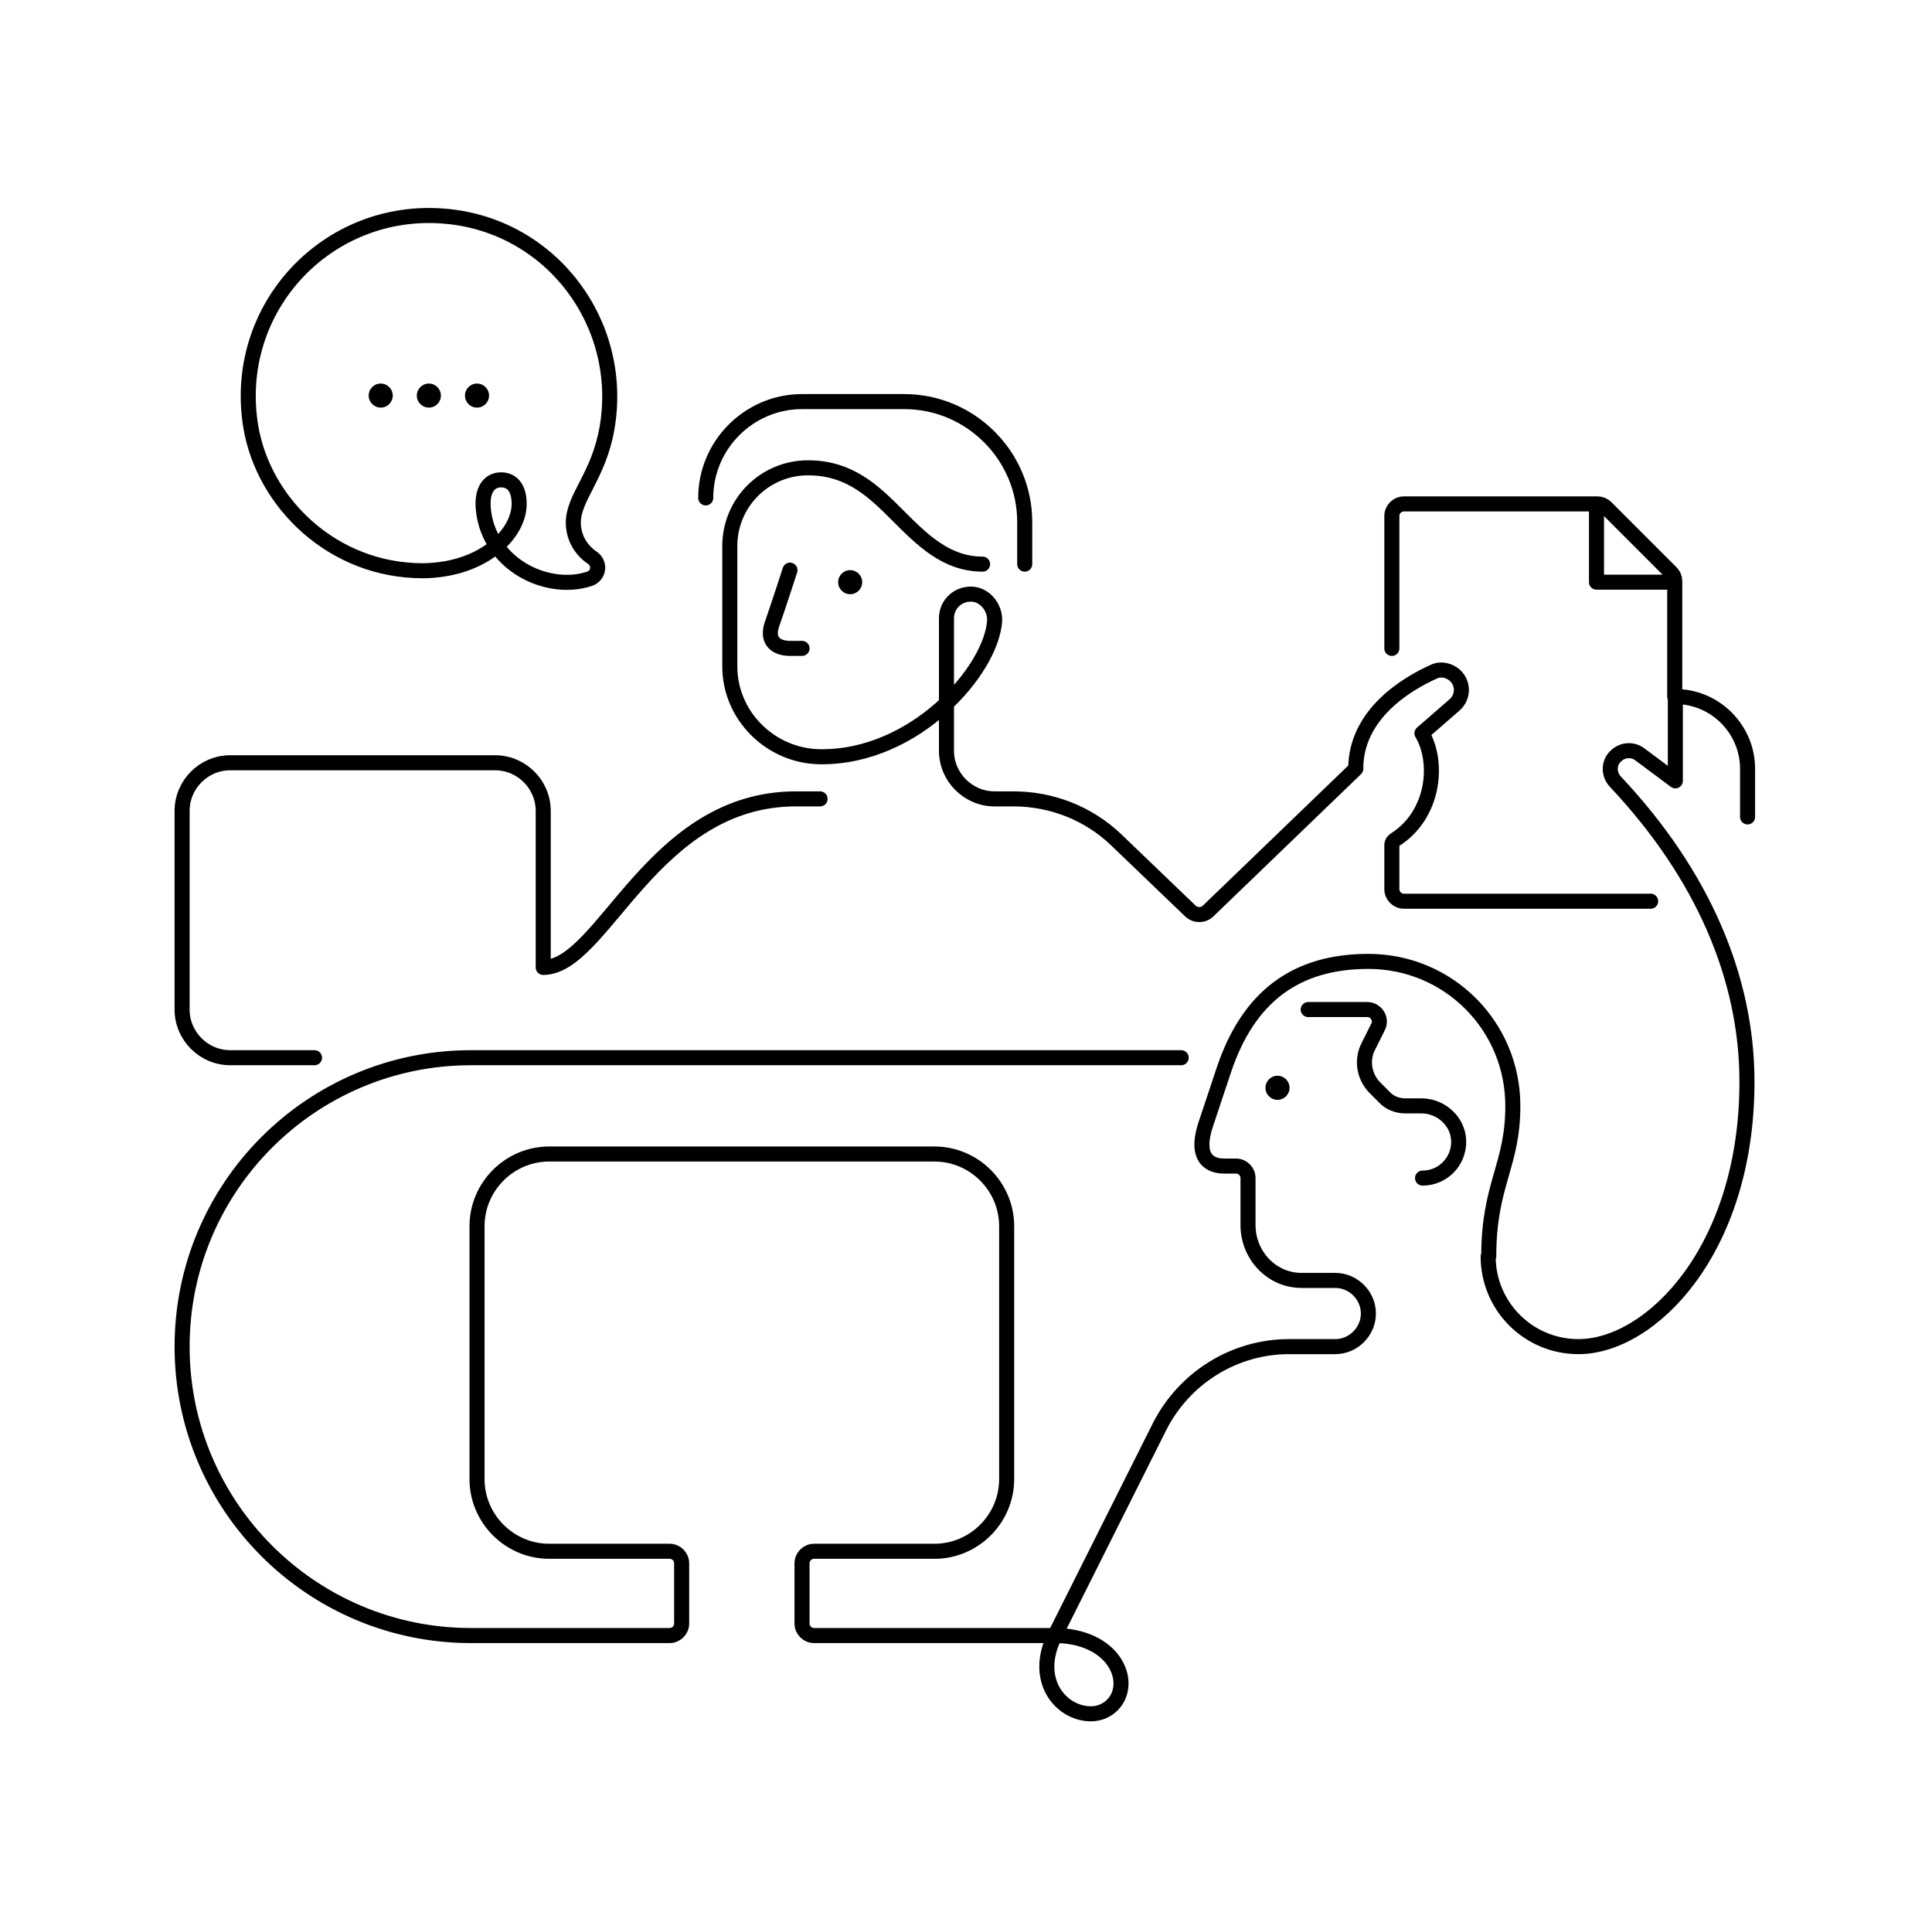 <svg width="321" height="320" viewBox="0 0 321 320" fill="none" xmlns="http://www.w3.org/2000/svg">
<path d="M131.256 94.72C131.256 94.72 129.056 101.52 128.256 103.72C127.256 106.72 129.256 107.72 131.256 107.72H133.256M163.256 93.72C157.256 93.72 153.256 89.72 149.256 85.72C145.256 81.72 141.256 77.72 134.256 77.72C127.056 77.72 121.256 83.52 121.256 90.72V110.72C121.256 118.92 128.056 125.62 136.256 125.72C152.056 125.92 164.756 111.32 165.256 103.12C165.356 101.02 163.756 98.92 161.656 98.72C159.256 98.52 157.256 100.32 157.256 102.72V124.72C157.256 129.12 160.856 132.72 165.256 132.72H168.356C174.756 132.72 180.856 135.12 185.456 139.52L197.856 151.42C198.656 152.12 199.856 152.12 200.656 151.42L225.256 127.72C225.256 118.52 233.956 113.52 238.156 111.62C239.356 111.02 240.856 111.32 241.856 112.32C243.156 113.62 243.156 115.82 241.656 117.12L236.256 121.82C239.156 126.72 238.256 135.42 231.756 139.52C231.456 139.72 231.256 140.02 231.256 140.32V147.72C231.256 148.82 232.156 149.72 233.256 149.72H274.256M117.256 82.72C117.256 73.92 124.456 66.72 133.256 66.72C138.256 66.72 150.256 66.72 150.256 66.72C161.256 66.72 170.256 75.72 170.256 86.72V93.72M175.256 271.72H135.256C134.156 271.72 133.256 270.82 133.256 269.72V259.72C133.256 258.62 134.156 257.72 135.256 257.72H155.256C161.856 257.72 167.256 252.32 167.256 245.72V203.72C167.256 197.12 161.856 191.72 155.256 191.72H91.256C84.656 191.72 79.256 197.12 79.256 203.72V245.72C79.256 252.32 84.656 257.72 91.256 257.72H111.256C112.356 257.72 113.256 258.62 113.256 259.72V269.72C113.256 270.82 112.356 271.72 111.256 271.72H78.256C51.756 271.72 30.256 250.22 30.256 223.72C30.256 197.22 51.756 175.72 78.256 175.72H196.256M175.256 271.72L192.656 237.02C196.756 228.92 205.056 223.72 214.156 223.72H221.856C224.856 223.72 227.356 221.22 227.356 218.22C227.356 215.22 224.856 212.72 221.856 212.72H216.256C211.256 212.72 207.356 208.52 207.356 203.52V195.72C207.356 194.62 206.456 193.72 205.356 193.72H203.356C201.356 193.72 198.356 192.72 200.356 186.72L203.356 177.72C207.456 165.52 215.356 159.72 227.356 159.72C240.656 159.72 251.356 170.42 251.356 183.72C251.356 193.72 247.356 196.72 247.356 208.72M175.256 271.72C171.556 279.12 176.256 284.72 181.256 284.72C184.056 284.72 186.256 282.52 186.256 279.72C186.256 275.72 182.256 271.72 175.256 271.72ZM52.256 175.72H38.256C33.856 175.72 30.256 172.12 30.256 167.72V134.72C30.256 130.32 33.856 126.72 38.256 126.72H82.256C86.656 126.72 90.256 130.32 90.256 134.72V160.72C100.256 160.72 108.256 132.72 132.256 132.72H136.256M231.256 107.72V85.72C231.256 84.62 232.156 83.72 233.256 83.72H265.456C265.956 83.72 266.456 83.92 266.856 84.32L277.656 95.12C278.056 95.52 278.256 96.02 278.256 96.52V115.72M265.256 84.72V96.72H277.256M236.356 195.72C239.756 195.72 242.456 192.92 242.356 189.52C242.256 186.22 239.356 183.72 236.156 183.72H233.456C232.156 183.72 230.856 183.22 229.956 182.22L228.456 180.72C226.656 178.92 226.156 176.12 227.356 173.82L228.956 170.62C229.656 169.32 228.656 167.72 227.156 167.72H217.356M247.256 208.72C247.256 217.02 253.956 223.72 262.256 223.72C274.256 223.72 290.256 207.72 290.256 179.72C290.256 162.52 282.956 145.32 268.356 129.82C267.256 128.62 267.256 126.72 268.456 125.62C269.556 124.52 271.256 124.42 272.456 125.32L278.356 129.72V115.72C284.956 115.72 290.356 121.12 290.356 127.72V135.72M86.256 83.72C86.256 80.92 84.956 79.72 83.256 79.72C81.356 79.72 79.856 81.32 80.356 85.02C81.156 91.52 86.756 96.22 93.256 96.72C95.156 96.82 96.556 96.62 98.056 96.12C99.556 95.52 99.756 93.52 98.356 92.62C96.456 91.32 95.256 89.22 95.256 86.82C95.256 82.62 99.456 79.12 100.856 71.12C103.856 53.72 91.556 37.42 73.956 35.92C54.456 34.22 38.456 51.12 41.656 70.82C43.756 83.52 55.256 94.82 70.256 94.82C80.256 94.72 86.256 88.72 86.256 83.72Z" stroke="black" stroke-width="2.5" stroke-miterlimit="10" stroke-linecap="round" stroke-linejoin="round"/>
<path d="M141.256 98.719C142.36 98.719 143.256 97.824 143.256 96.719C143.256 95.615 142.36 94.719 141.256 94.719C140.151 94.719 139.256 95.615 139.256 96.719C139.256 97.824 140.151 98.719 141.256 98.719Z" fill="black"/>
<path d="M212.256 182.719C213.36 182.719 214.256 181.824 214.256 180.719C214.256 179.615 213.36 178.719 212.256 178.719C211.151 178.719 210.256 179.615 210.256 180.719C210.256 181.824 211.151 182.719 212.256 182.719Z" fill="black"/>
<path d="M63.256 67.719C64.36 67.719 65.256 66.824 65.256 65.719C65.256 64.615 64.36 63.719 63.256 63.719C62.151 63.719 61.256 64.615 61.256 65.719C61.256 66.824 62.151 67.719 63.256 67.719Z" fill="black"/>
<path d="M71.256 67.719C72.36 67.719 73.256 66.824 73.256 65.719C73.256 64.615 72.36 63.719 71.256 63.719C70.151 63.719 69.256 64.615 69.256 65.719C69.256 66.824 70.151 67.719 71.256 67.719Z" fill="black"/>
<path d="M79.256 67.719C80.36 67.719 81.256 66.824 81.256 65.719C81.256 64.615 80.36 63.719 79.256 63.719C78.151 63.719 77.256 64.615 77.256 65.719C77.256 66.824 78.151 67.719 79.256 67.719Z" fill="black"/>
</svg>

